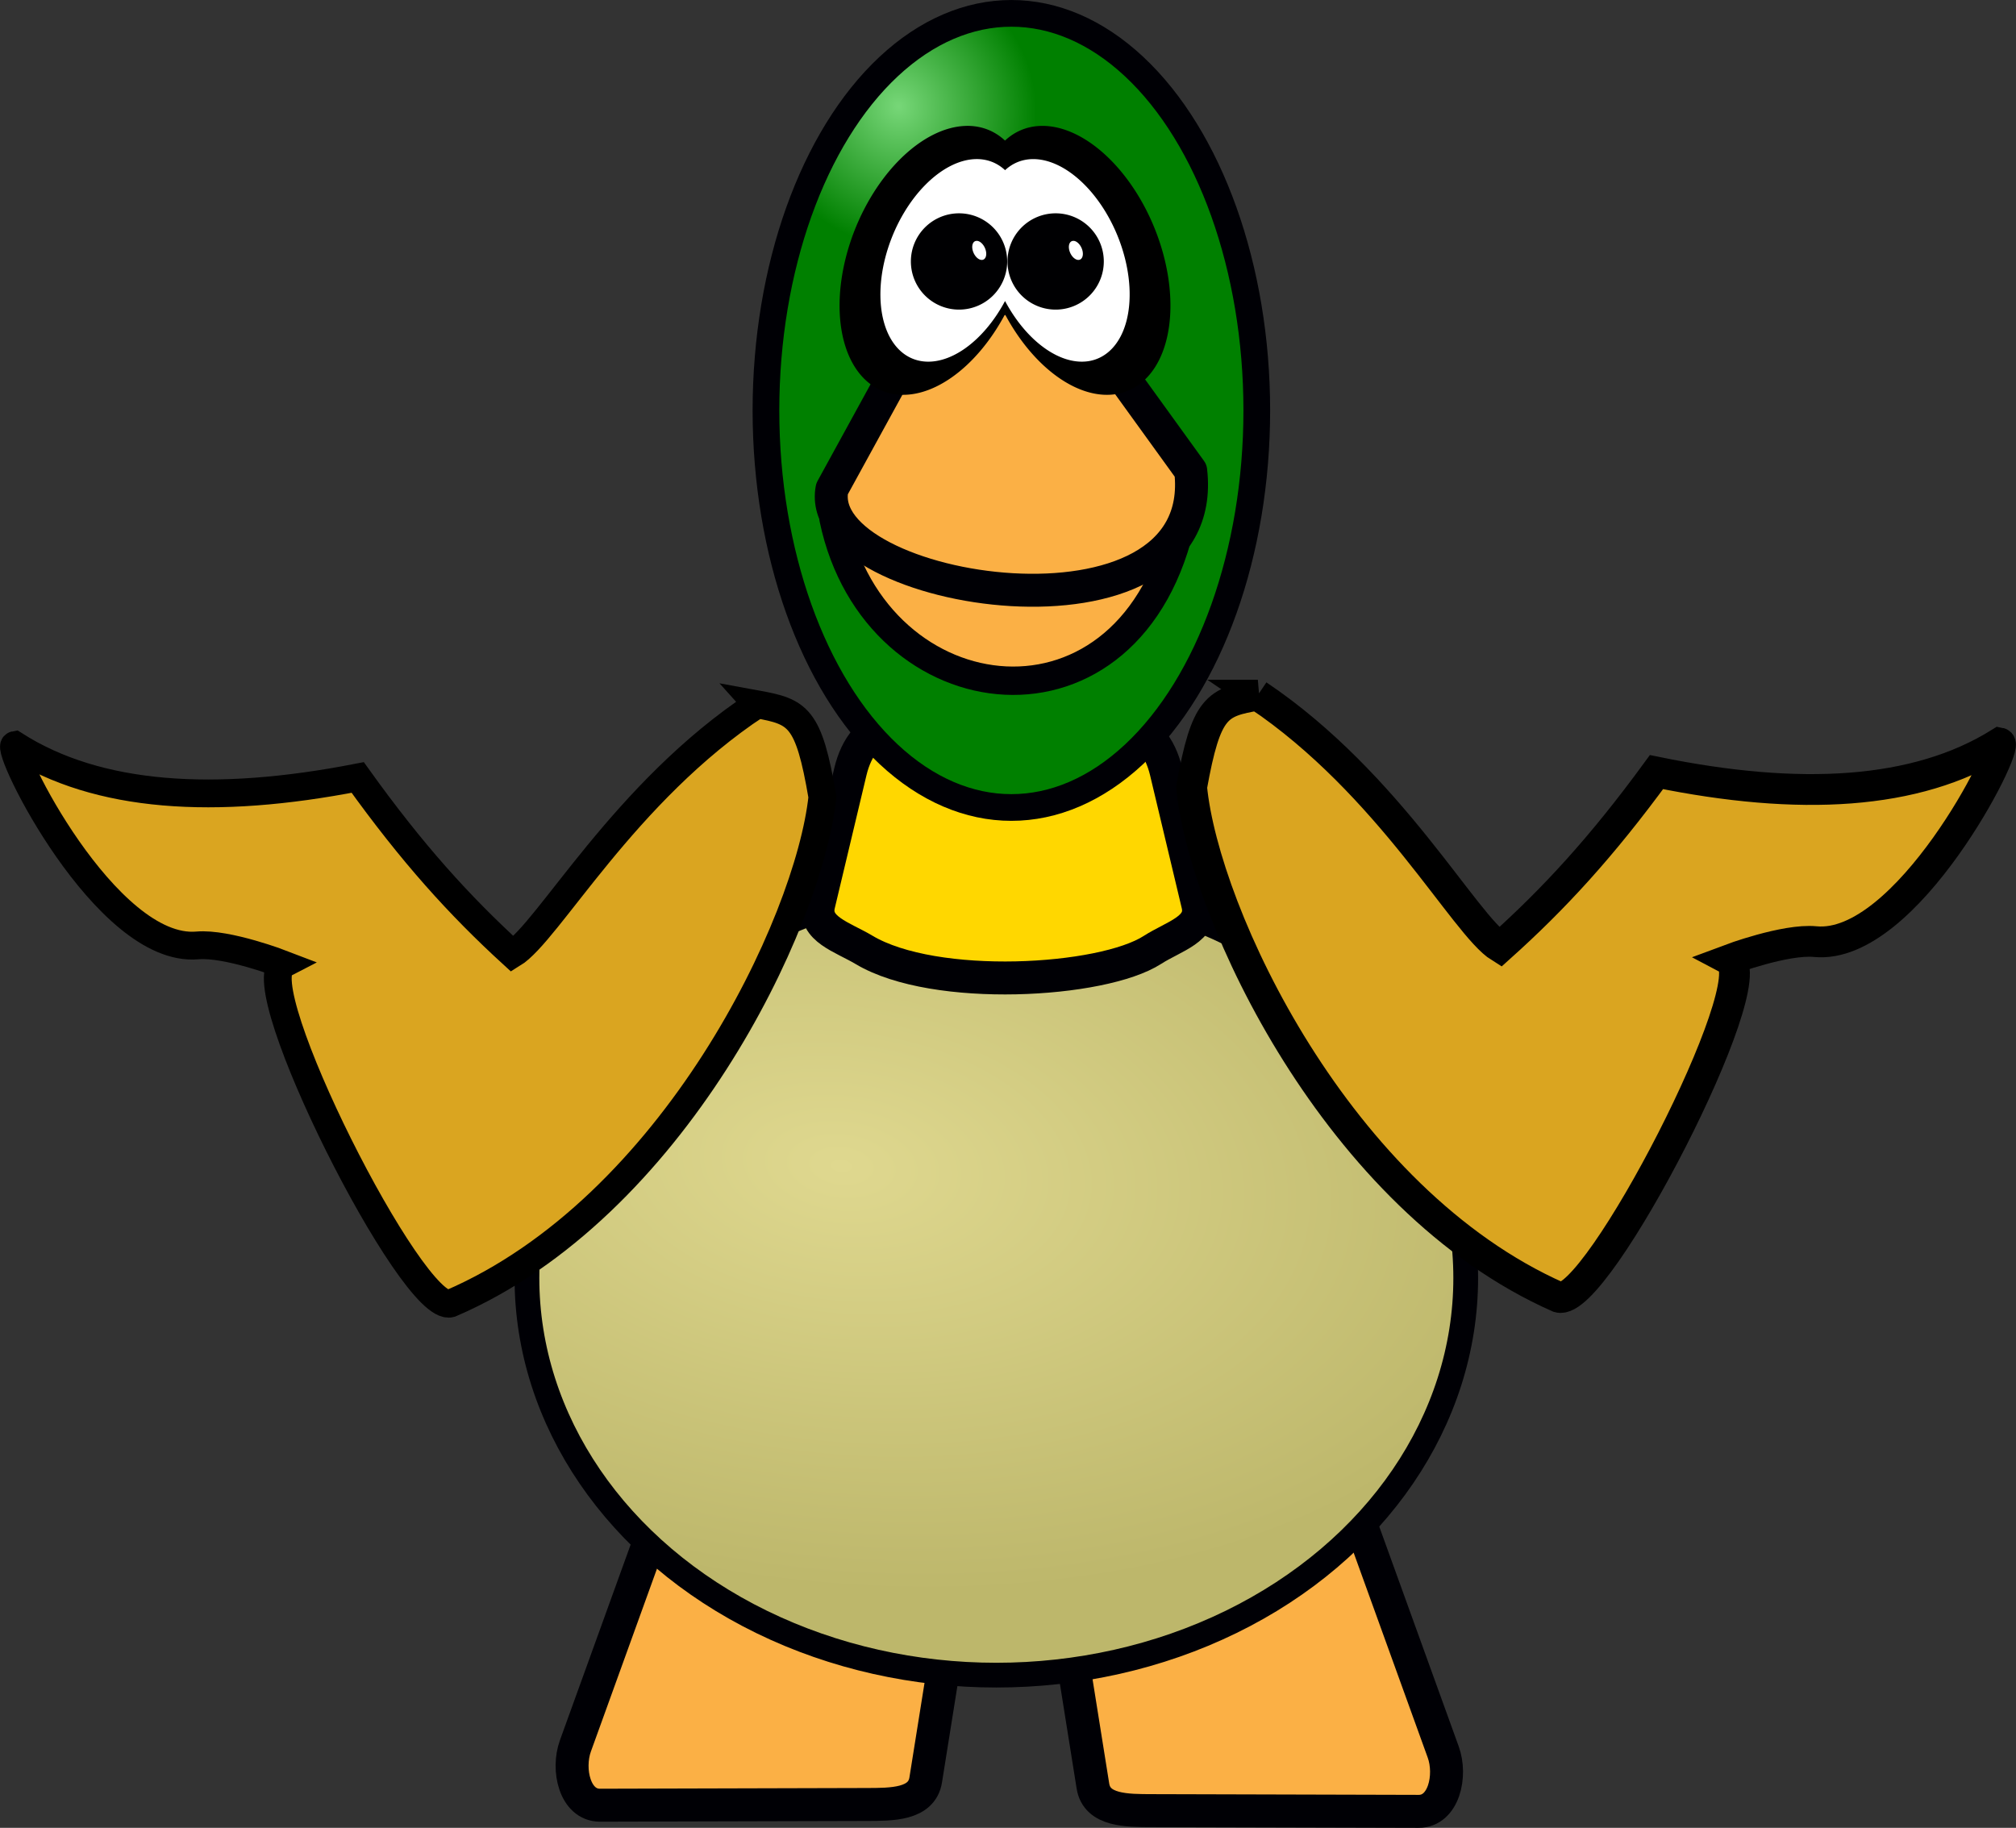 <?xml version="1.0" encoding="UTF-8" standalone="no"?>
<!-- Created with Inkscape (http://www.inkscape.org/) -->

<svg
   width="67.285mm"
   height="61.008mm"
   viewBox="0 0 67.285 61.008"
   version="1.1"
   id="svg5"
   sodipodi:docname="duck_shrug.svg"
   inkscape:version="1.1.1 (1:1.1+202109281944+c3084ef5ed)"
   xmlns:inkscape="http://www.inkscape.org/namespaces/inkscape"
   xmlns:sodipodi="http://sodipodi.sourceforge.net/DTD/sodipodi-0.dtd"
   xmlns:xlink="http://www.w3.org/1999/xlink"
   xmlns="http://www.w3.org/2000/svg"
   xmlns:svg="http://www.w3.org/2000/svg">
  <rect x="0" y="0" width="67.285" height="61.008" fill="#333333" stroke="none"/>
  <sodipodi:namedview
     id="namedview1044"
     pagecolor="#ffffff"
     bordercolor="#666666"
     borderopacity="1.0"
     inkscape:pageshadow="2"
     inkscape:pageopacity="0.0"
     inkscape:pagecheckerboard="0"
     inkscape:document-units="mm"
     showgrid="false"
     inkscape:snap-global="false"
     inkscape:zoom="0.66368547"
     inkscape:cx="-384.97152"
     inkscape:cy="180.05517"
     inkscape:window-width="1852"
     inkscape:window-height="1016"
     inkscape:window-x="68"
     inkscape:window-y="324"
     inkscape:window-maximized="1"
     inkscape:current-layer="svg5"
     fit-margin-top="0"
     fit-margin-left="0"
     fit-margin-right="0"
     fit-margin-bottom="0" />
  <defs
     id="defs2">
    <linearGradient
       inkscape:collect="always"
       id="linearGradient30850">
      <stop
         style="stop-color:#dfd88f;stop-opacity:1"
         offset="0"
         id="stop30846" />
      <stop
         style="stop-color:#bdb76b;stop-opacity:1"
         offset="1"
         id="stop30848" />
    </linearGradient>
    <linearGradient
       inkscape:collect="always"
       id="linearGradient1141">
      <stop
         style="stop-color:#77d778;stop-opacity:1"
         offset="0"
         id="stop1137" />
      <stop
         style="stop-color:#008000;stop-opacity:1"
         offset="1"
         id="stop1139" />
    </linearGradient>
    <radialGradient
       inkscape:collect="always"
       xlink:href="#linearGradient1141"
       id="radialGradient1143"
       cx="156.027"
       cy="63.412"
       fx="156.027"
       fy="63.412"
       r="9.691"
       gradientTransform="matrix(0.399,-0.244,0.257,0.42,-48.562,14.984)"
       gradientUnits="userSpaceOnUse" />
    <radialGradient
       inkscape:collect="always"
       xlink:href="#linearGradient30850"
       id="radialGradient30852"
       cx="155.083"
       cy="98.349"
       fx="155.083"
       fy="98.349"
       r="16.146"
       gradientTransform="matrix(1.252,0.563,-0.802,0.68,-87.207,-115.276)"
       gradientUnits="userSpaceOnUse" />
  </defs>
  <path
     id="rect10087-5"
     style="fill:#fbb045;fill-opacity:1;stroke:#000005;stroke-width:1.1;stroke-linecap:round;stroke-linejoin:round"
     d="m 36.578,53.13 6.938,-2.871 c 0.775,-0.321 1.693,0.031 1.978,0.82 l 2.675,7.401 c 0.285,0.789 0.019,1.98 -0.82,1.978 l -8.894,-0.024 c -0.839,-0.002 -1.846,0.008 -1.978,-0.82 l -0.72,-4.507 c -0.132,-0.828 0.045,-1.657 0.82,-1.978 z"
     sodipodi:nodetypes="sssssssss" />
  <path
     id="rect10087-5-4"
     style="fill:#fbb045;fill-opacity:1;stroke:#000005;stroke-width:1.1;stroke-linecap:round;stroke-linejoin:round"
     d="m 30.795,52.925 -6.938,-2.871 c -0.775,-0.321 -1.693,0.031 -1.978,0.82 l -2.675,7.401 c -0.285,0.789 -0.019,1.98 0.82,1.978 l 8.894,-0.024 c 0.839,-0.002 1.846,0.008 1.978,-0.82 l 0.72,-4.507 c 0.132,-0.828 -0.045,-1.657 -0.82,-1.978 z"
     sodipodi:nodetypes="sssssssss" />
  <ellipse
     style="fill:url(#radialGradient30852);fill-opacity:1;stroke:#000005;stroke-width:0.826;stroke-linecap:round;stroke-linejoin:round"
     id="path11869"
     cx="33.253"
     cy="42.657"
     rx="15.666"
     ry="13.255" />
  <path
     id="rect10087"
     style="fill:#ffd700;fill-opacity:1;stroke:#000005;stroke-width:1.1;stroke-linecap:round;stroke-linejoin:round"
     d="m 29.898,24.238 h 7.508 c 0.839,0 1.319,0.698 1.514,1.514 l 1.058,4.439 c 0.195,0.816 -0.809,1.059 -1.514,1.514 -1.673,1.079 -7.264,1.409 -9.625,0 -0.72,-0.43 -1.708,-0.698 -1.514,-1.514 l 1.058,-4.439 c 0.195,-0.816 0.675,-1.514 1.514,-1.514 z"
     sodipodi:nodetypes="sssssssss" />
  <ellipse
     style="fill:url(#radialGradient1143);fill-opacity:1;stroke:#000005;stroke-width:0.891;stroke-linecap:round;stroke-linejoin:round"
     id="path858"
     cx="33.755"
     cy="13.699"
     rx="8.191"
     ry="13.253" />
  <g
     id="g10063"
     transform="translate(-126.653,-58.227)">
    <path
       id="rect5654-8"
       style="fill:#fbb045;stroke:#000005;stroke-width:0.947;stroke-linecap:round;stroke-linejoin:round;stroke-opacity:1"
       d="m 160.258,72.852 h 1.54 c 0.722,0 0.644,1.011 1.304,1.304 l 3.007,1.333 c -1.617,7.785 -10.231,6.737 -11.634,0.061 l 4.479,-1.393 c 0.69,-0.215 0.582,-1.304 1.304,-1.304 z" />
    <path
       id="rect5654"
       style="fill:#fbb045;stroke:#000005;stroke-width:1.1;stroke-linecap:round;stroke-linejoin:round;stroke-opacity:1"
       d="m 158.298,68.189 h 3.905 c 0.839,0 1.023,1.363 1.514,2.043 l 2.676,3.704 c 0.718,6.235 -12.641,4.154 -11.972,0.61 l 2.364,-4.313 c 0.403,-0.736 0.675,-2.043 1.514,-2.043 z" />
    <path
       id="path3571"
       style="fill:#000000;fill-opacity:1;stroke:none;stroke-width:1.227;stroke-linecap:round;stroke-linejoin:round"
       d="m 158.913,62.429 a 2.874,4.701 22.089 0 0 -3.894,3.924 2.874,4.701 22.089 0 0 1.407,5.017 2.874,4.701 22.089 0 0 3.77,-2.652 4.701,2.874 67.911 0 0 3.769,2.652 4.701,2.874 67.911 0 0 1.407,-5.017 4.701,2.874 67.911 0 0 -4.295,-3.889 4.701,2.874 67.911 0 0 -0.881,0.455 2.874,4.701 22.089 0 0 -0.881,-0.455 2.874,4.701 22.089 0 0 -0.402,-0.036 z" />
    <path
       id="path3571-8"
       style="fill:#ffffff;fill-opacity:1;stroke:none;stroke-width:0.924;stroke-linecap:round;stroke-linejoin:round"
       d="m 159.23,63.537 a 2.165,3.541 22.089 0 0 -2.933,2.956 2.165,3.541 22.089 0 0 1.06,3.779 2.165,3.541 22.089 0 0 2.84,-1.998 3.541,2.165 67.911 0 0 2.839,1.998 3.541,2.165 67.911 0 0 1.06,-3.779 3.541,2.165 67.911 0 0 -3.235,-2.929 3.541,2.165 67.911 0 0 -0.663,0.343 2.165,3.541 22.089 0 0 -0.663,-0.343 2.165,3.541 22.089 0 0 -0.302,-0.027 z" />
    <path
       id="path5054"
       style="fill:#000002;fill-opacity:1;stroke:none;stroke-width:0.964;stroke-linecap:round;stroke-linejoin:round"
       d="m 158.661,65.347 a 1.607,1.607 0 0 0 -1.607,1.607 1.607,1.607 0 0 0 1.607,1.607 1.607,1.607 0 0 0 1.607,-1.607 1.607,1.607 0 0 0 -1.607,-1.607 z m 0.599,0.919 a 0.337,0.206 65.526 0 1 0.263,0.233 0.337,0.206 65.526 0 1 -0.048,0.392 0.337,0.206 65.526 0 1 -0.327,-0.221 0.337,0.206 65.526 0 1 0.048,-0.392 0.337,0.206 65.526 0 1 0.065,-0.011 z" />
    <path
       id="path5054-3"
       style="fill:#000002;fill-opacity:1;stroke:none;stroke-width:0.964;stroke-linecap:round;stroke-linejoin:round"
       d="m 161.886,65.347 a 1.607,1.607 0 0 0 -1.607,1.607 1.607,1.607 0 0 0 1.607,1.607 1.607,1.607 0 0 0 1.607,-1.607 1.607,1.607 0 0 0 -1.607,-1.607 z m 0.599,0.919 a 0.337,0.206 65.526 0 1 0.263,0.233 0.337,0.206 65.526 0 1 -0.048,0.392 0.337,0.206 65.526 0 1 -0.327,-0.221 0.337,0.206 65.526 0 1 0.048,-0.392 0.337,0.206 65.526 0 1 0.065,-0.011 z" />
  </g>
  <path
     style="fill:#daa520;fill-opacity:1;stroke:#000000;stroke-width:1.028;stroke-linecap:butt;stroke-linejoin:miter;stroke-miterlimit:4;stroke-dasharray:none;stroke-opacity:1"
     d="m 41.98,23.202 c 4.413,2.968 6.903,7.681 8.084,8.414 1.796,-1.612 3.38,-3.326 5.222,-5.845 4.758,0.974 8.664,0.77 11.457,-0.971 0.361,0.068 -3.112,6.924 -6.158,6.629 -1.002,-0.097 -2.868,0.603 -2.868,0.603 1.227,0.653 -4.435,11.636 -5.696,11.267 C 44.63,40.037 40.183,30.505 39.771,26.275 c 0.484,-2.695 0.846,-2.837 2.21,-3.073 z"
     id="path27397"
     sodipodi:nodetypes="ccccscccc" />
  <path
     style="fill:#daa520;fill-opacity:1;stroke:#000000;stroke-width:0.928;stroke-linecap:butt;stroke-linejoin:miter;stroke-miterlimit:4;stroke-dasharray:none;stroke-opacity:1"
     d="m 25.269,23.509 c -4.441,2.926 -6.977,7.615 -8.164,8.336 -1.78,-1.629 -3.347,-3.358 -5.166,-5.895 -4.767,0.928 -8.671,0.687 -11.447,-1.081 -0.362,0.065 3.045,6.953 6.094,6.687 1.003,-0.088 2.862,0.63 2.862,0.63 -1.233,0.642 4.324,11.678 5.587,11.321 7.422,-3.189 11.96,-12.678 12.413,-16.905 -0.458,-2.7 -0.819,-2.845 -2.18,-3.094 z"
     id="path27397-1"
     sodipodi:nodetypes="ccccscccc" />
</svg>
